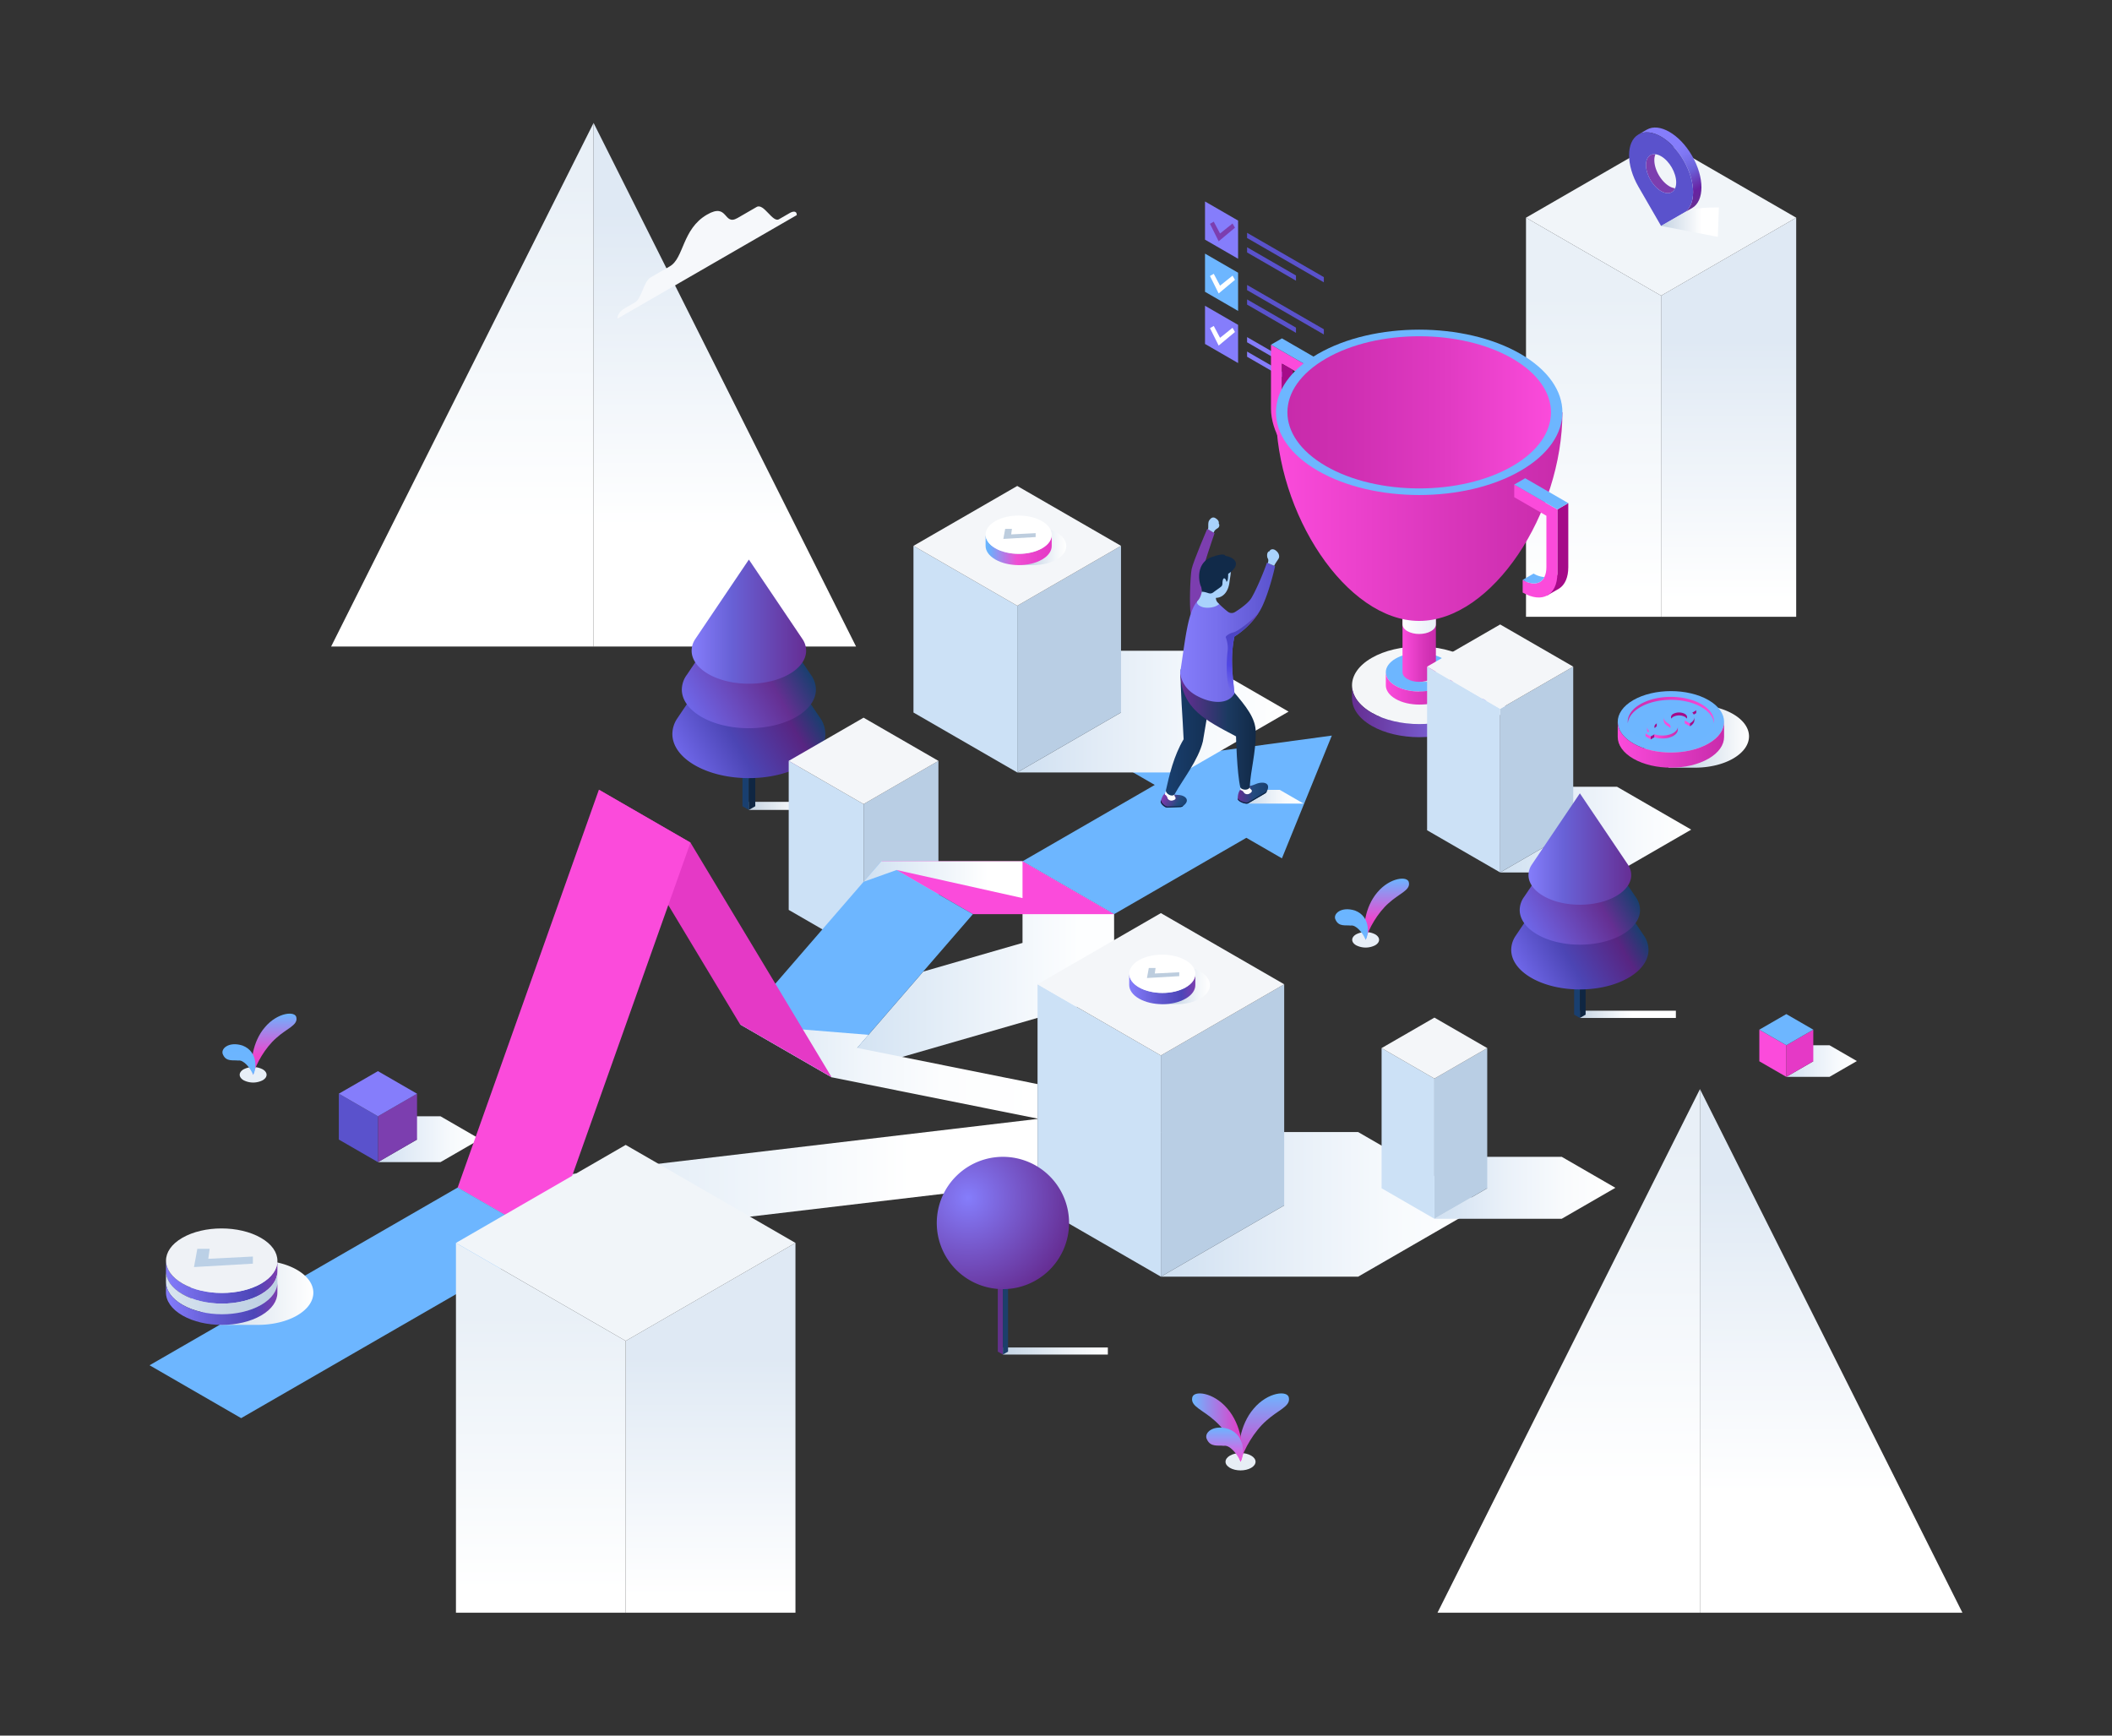 <svg xmlns="http://www.w3.org/2000/svg" xmlns:xlink="http://www.w3.org/1999/xlink" viewBox="0 0 1751.624 1439.52" id="SuccessPath"><rect x="0" y="0" width="1751.624" height="1439.52" fill="#333333" stroke="none"/><defs><linearGradient id="q" x1="1360.519" x2="1450.574" y1="610.635" y2="610.635" gradientUnits="userSpaceOnUse"><stop offset=".365" stop-color="#c4d4e4" class="stopColorc4c9e4 svgShape"></stop><stop offset="1" stop-color="#ffffff" class="stopColorffffff svgShape"></stop></linearGradient><linearGradient id="a" x1="1341.689" x2="1429.897" y1="617.681" y2="617.681" gradientUnits="userSpaceOnUse"><stop offset="0" stop-color="#fb4bdb" class="stopColorfb944b svgShape"></stop><stop offset="1" stop-color="#c82bab" class="stopColorc85a2b svgShape"></stop></linearGradient><linearGradient id="r" x1="1349.976" x2="1421.61" y1="588.937" y2="588.937" gradientUnits="userSpaceOnUse"><stop offset="0" stop-color="#c82bab" class="stopColorc85a2b svgShape"></stop><stop offset="1" stop-color="#fb4bdb" class="stopColorfb944b svgShape"></stop></linearGradient><linearGradient id="s" x1="1372.182" x2="1391.541" y1="607.62" y2="607.62" xlink:href="#a"></linearGradient><linearGradient id="t" x1="1048.33" x2="1048.33" y1="1212.358" y2="1155.692" gradientUnits="userSpaceOnUse"><stop offset="0" stop-color="#e539c6" class="stopColore57139 svgShape"></stop><stop offset="1" stop-color="#6db6ff" class="stopColorffaf6d svgShape"></stop></linearGradient><linearGradient id="u" x1="988.659" x2="1030.147" y1="1184.025" y2="1184.025" gradientUnits="userSpaceOnUse"><stop offset="0" stop-color="#6db6ff" class="stopColorffaf6d svgShape"></stop><stop offset="1" stop-color="#e539c6" class="stopColore57139 svgShape"></stop></linearGradient><linearGradient id="v" x1="1015.673" x2="1015.673" y1="1212.358" y2="1184.041" gradientUnits="userSpaceOnUse"><stop offset="0" stop-color="#fb4bdb" class="stopColorfb944b svgShape"></stop><stop offset="1" stop-color="#6bb5ff" class="stopColorffc16b svgShape"></stop></linearGradient><linearGradient id="b" x1="227.365" x2="227.365" y1="891.424" y2="840.712" gradientUnits="userSpaceOnUse"><stop offset="0" stop-color="#e539c6" class="stopColore57139 svgShape"></stop><stop offset=".329" stop-color="#ec47ce" class="stopColorec8847 svgShape"></stop><stop offset="1" stop-color="#6bb5ff" class="stopColorffc16b svgShape"></stop></linearGradient><linearGradient id="c" x1="198.14" x2="198.14" y1="891.424" y2="866.081" gradientUnits="userSpaceOnUse"><stop offset="0" stop-color="#6db6ff" class="stopColorffaf6d svgShape"></stop><stop offset="1" stop-color="#6bb5ff" class="stopColorffc16b svgShape"></stop></linearGradient><linearGradient id="w" x1="1150.046" x2="1150.046" y1="779.467" y2="728.755" xlink:href="#b"></linearGradient><linearGradient id="x" x1="1120.821" x2="1120.821" y1="779.467" y2="754.124" xlink:href="#c"></linearGradient><linearGradient id="k" x1="1433.679" x2="1433.679" y1="772.156" y2="180.547" gradientUnits="userSpaceOnUse"><stop offset=".465" stop-color="#ffffff" class="stopColorffffff svgShape"></stop><stop offset=".829" stop-color="#dfe9f4" class="stopColordfe4f4 svgShape"></stop></linearGradient><linearGradient id="l" x1="1321.637" x2="1321.637" y1="772.156" y2="180.547" gradientUnits="userSpaceOnUse"><stop offset=".474" stop-color="#ffffff" class="stopColorffffff svgShape"></stop><stop offset=".891" stop-color="#e9f0f7" class="stopColore9edf7 svgShape"></stop></linearGradient><linearGradient id="m" x1="328.491" x2="328.491" y1="536.232" y2="101.947" gradientTransform="matrix(.882 0 0 1 93.6 0)" gradientUnits="userSpaceOnUse"><stop offset=".239" stop-color="#ffffff" class="stopColorffffff svgShape"></stop><stop offset=".891" stop-color="#e9f0f7" class="stopColore9edf7 svgShape"></stop></linearGradient><linearGradient id="n" x1="1020.203" x2="1020.203" y1="536.232" y2="101.947" gradientTransform="matrix(-.882 0 0 1 1501.369 0)" gradientUnits="userSpaceOnUse"><stop offset=".228" stop-color="#ffffff" class="stopColorffffff svgShape"></stop><stop offset=".829" stop-color="#dfe9f4" class="stopColordfe4f4 svgShape"></stop></linearGradient><linearGradient id="g" x1="621.094" x2="709.84" y1="668.396" y2="668.396" gradientUnits="userSpaceOnUse"><stop offset="0" stop-color="#c4d3e2" class="stopColorc4c8e2 svgShape"></stop><stop offset=".145" stop-color="#d7e1eb" class="stopColord7daeb svgShape"></stop><stop offset=".406" stop-color="#f4f7fa" class="stopColorf4f5fa svgShape"></stop><stop offset=".555" stop-color="#ffffff" class="stopColorffffff svgShape"></stop></linearGradient><linearGradient id="h" x1="560.277" x2="660.613" y1="619.282" y2="561.352" gradientUnits="userSpaceOnUse"><stop offset="0" stop-color="#6f67e9" class="stopColor6b67e9 svgShape"></stop><stop offset=".388" stop-color="#4c45b4" class="stopColor4b45b4 svgShape"></stop><stop offset=".797" stop-color="#582582" class="stopColor2c2582 svgShape"></stop><stop offset="1" stop-color="#193f6f" class="stopColor20196f svgShape"></stop></linearGradient><linearGradient id="i" x1="567.795" x2="655.729" y1="581.114" y2="530.346" gradientUnits="userSpaceOnUse"><stop offset="0" stop-color="#6f67e9" class="stopColor6b67e9 svgShape"></stop><stop offset=".684" stop-color="#652f92" class="stopColor362f92 svgShape"></stop><stop offset="1" stop-color="#193f6f" class="stopColor20196f svgShape"></stop></linearGradient><linearGradient id="j" x1="573.61" x2="668.576" y1="515.594" y2="515.594" gradientUnits="userSpaceOnUse"><stop offset="0" stop-color="#857dfb" class="stopColor807dfb svgShape"></stop><stop offset=".348" stop-color="#6861d6" class="stopColor6561d6 svgShape"></stop><stop offset="1" stop-color="#662e94" class="stopColor362e94 svgShape"></stop></linearGradient><linearGradient id="d" x1="313.443" x2="398.244" y1="944.856" y2="944.856" gradientUnits="userSpaceOnUse"><stop offset="0" stop-color="#cfe0f1" class="stopColorcfd5f1 svgShape"></stop><stop offset=".283" stop-color="#e1ebf6" class="stopColore1e5f6 svgShape"></stop><stop offset=".719" stop-color="#f7fafd" class="stopColorf7f8fd svgShape"></stop><stop offset="1" stop-color="#ffffff" class="stopColorffffff svgShape"></stop></linearGradient><linearGradient id="y" x1="1481.512" x2="1540.022" y1="880.035" y2="880.035" xlink:href="#d"></linearGradient><linearGradient id="e" x1="379.581" x2="860.504" y1="978.409" y2="978.409" gradientUnits="userSpaceOnUse"><stop offset="0" stop-color="#cfe0f1" class="stopColorcfd5f1 svgShape"></stop><stop offset=".254" stop-color="#e0ebf6" class="stopColore0e4f6 svgShape"></stop><stop offset=".782" stop-color="#ffffff" class="stopColorffffff svgShape"></stop></linearGradient><linearGradient id="z" x1="689.76" x2="924.087" y1="803.926" y2="803.926" gradientUnits="userSpaceOnUse"><stop offset="0" stop-color="#cfe0f1" class="stopColorcfd5f1 svgShape"></stop><stop offset=".114" stop-color="#d5e4f3" class="stopColord5dbf3 svgShape"></stop><stop offset=".875" stop-color="#fdfeff" class="stopColorfdfeff svgShape"></stop></linearGradient><linearGradient id="A" x1="613.811" x2="860.504" y1="888.701" y2="888.701" gradientUnits="userSpaceOnUse"><stop offset="0" stop-color="#cfe0f1" class="stopColorcfd5f1 svgShape"></stop><stop offset=".172" stop-color="#e0ebf6" class="stopColore0e4f6 svgShape"></stop><stop offset=".418" stop-color="#f1f6fb" class="stopColorf1f3fb svgShape"></stop><stop offset=".683" stop-color="#fcfdfe" class="stopColorfcfcfe svgShape"></stop><stop offset="1" stop-color="#ffffff" class="stopColorffffff svgShape"></stop></linearGradient><linearGradient id="B" x1="716.217" x2="848.039" y1="729.613" y2="729.613" xlink:href="#e"></linearGradient><linearGradient id="C" x1="1137.881" x2="1249.312" y1="579.256" y2="579.256" gradientUnits="userSpaceOnUse"><stop offset=".427" stop-color="#c2d4e7" class="stopColorc2c8e7 svgShape"></stop><stop offset=".559" stop-color="#c9d9ea" class="stopColorc9ceea svgShape"></stop><stop offset=".745" stop-color="#dbe6f1" class="stopColordbdef1 svgShape"></stop><stop offset=".961" stop-color="#f9fbfd" class="stopColorf9f9fd svgShape"></stop><stop offset="1" stop-color="#ffffff" class="stopColorffffff svgShape"></stop></linearGradient><linearGradient id="D" x1="1177.039" x2="1232.739" y1="569.297" y2="569.297" gradientUnits="userSpaceOnUse"><stop offset="0" stop-color="#c2d4e7" class="stopColorc2c8e7 svgShape"></stop><stop offset=".916" stop-color="#ffffff" class="stopColorffffff svgShape"></stop></linearGradient><linearGradient id="E" x1="1121.319" x2="1232.754" y1="589.912" y2="589.912" gradientUnits="userSpaceOnUse"><stop offset="0" stop-color="#652e92" class="stopColor362e92 svgShape"></stop><stop offset="1" stop-color="#857df9" class="stopColor807df9 svgShape"></stop></linearGradient><linearGradient id="F" x1="1177.039" x2="1204.688" y1="557.516" y2="557.516" gradientUnits="userSpaceOnUse"><stop offset="0" stop-color="#c2d4e7" class="stopColorc2c8e7 svgShape"></stop><stop offset="1" stop-color="#ffffff" class="stopColorffffff svgShape"></stop></linearGradient><linearGradient id="f" x1="1149.356" x2="1204.719" y1="570.965" y2="570.965" gradientUnits="userSpaceOnUse"><stop offset="0" stop-color="#fb4bdb" class="stopColorfb944b svgShape"></stop><stop offset=".614" stop-color="#d936bb" class="stopColord96d36 svgShape"></stop><stop offset="1" stop-color="#c82bab" class="stopColorc85a2b svgShape"></stop></linearGradient><linearGradient id="G" x1="1163.195" x2="1190.875" y1="536.265" y2="536.265" xlink:href="#f"></linearGradient><linearGradient id="H" x1="1163.195" x2="1190.875" y1="516.411" y2="516.411" gradientUnits="userSpaceOnUse"><stop offset="0" stop-color="#ffffff" class="stopColorffffff svgShape"></stop><stop offset=".14" stop-color="#fbfcfe" class="stopColorfbfcfe svgShape"></stop><stop offset="1" stop-color="#e8eff7" class="stopColore8ecf7 svgShape"></stop></linearGradient><linearGradient id="I" x1="1058.25" x2="1295.82" y1="428.487" y2="428.487" xlink:href="#f"></linearGradient><linearGradient id="J" x1="1067.738" x2="1286.337" y1="341.992" y2="341.992" gradientUnits="userSpaceOnUse"><stop offset="0" stop-color="#c82bab" class="stopColorc85a2b svgShape"></stop><stop offset=".242" stop-color="#cf2fb2" class="stopColorcf622f svgShape"></stop><stop offset=".611" stop-color="#e13bc3" class="stopColore1773b svgShape"></stop><stop offset="1" stop-color="#fb4bdb" class="stopColorfb944b svgShape"></stop></linearGradient><linearGradient id="K" x1="1244.19" x2="1402.639" y1="688.079" y2="688.079" xlink:href="#d"></linearGradient><linearGradient id="L" x1="962.795" x2="1230.244" y1="998.892" y2="998.892" xlink:href="#d"></linearGradient><linearGradient id="M" x1="1189.654" x2="1339.735" y1="985.154" y2="985.154" gradientUnits="userSpaceOnUse"><stop offset="0" stop-color="#cfe0f1" class="stopColorcfd5f1 svgShape"></stop><stop offset=".007" stop-color="#d0e0f1" class="stopColord0d5f1 svgShape"></stop><stop offset=".389" stop-color="#eaf1f9" class="stopColoreaecf9 svgShape"></stop><stop offset=".732" stop-color="#f9fbfd" class="stopColorf9fafd svgShape"></stop><stop offset="1" stop-color="#ffffff" class="stopColorffffff svgShape"></stop></linearGradient><linearGradient id="N" x1="843.672" x2="1068.719" y1="590.2" y2="590.2" xlink:href="#d"></linearGradient><linearGradient id="O" x1="831.785" x2="918.809" y1="1120.535" y2="1120.535" gradientUnits="userSpaceOnUse"><stop offset="0" stop-color="#c4d4e5" class="stopColorc4c9e5 svgShape"></stop><stop offset=".076" stop-color="#c9d8e7" class="stopColorc9cee7 svgShape"></stop><stop offset=".683" stop-color="#f0f4f8" class="stopColorf0f1f8 svgShape"></stop><stop offset="1" stop-color="#ffffff" class="stopColorffffff svgShape"></stop></linearGradient><linearGradient id="Q" x1="1310.289" x2="1389.918" y1="841.291" y2="841.291" xlink:href="#g"></linearGradient><linearGradient id="R" x1="1255.721" x2="1345.749" y1="797.224" y2="745.246" xlink:href="#h"></linearGradient><linearGradient id="S" x1="1262.467" x2="1341.366" y1="762.978" y2="717.426" xlink:href="#i"></linearGradient><linearGradient id="T" x1="1267.684" x2="1352.893" y1="704.19" y2="704.19" xlink:href="#j"></linearGradient><linearGradient id="U" x1="589.327" x2="589.327" y1="1579.005" y2="1030.863" xlink:href="#k"></linearGradient><linearGradient id="V" x1="448.541" x2="448.541" y1="1579.005" y2="1030.863" xlink:href="#l"></linearGradient><linearGradient id="W" x1="1368.372" x2="1368.372" y1="1337.573" y2="903.288" xlink:href="#m"></linearGradient><linearGradient id="X" x1="-19.679" x2="-19.679" y1="1337.573" y2="903.288" xlink:href="#n"></linearGradient><linearGradient id="o" x1="829.501" x2="884.339" y1="452.795" y2="452.795" gradientUnits="userSpaceOnUse"><stop offset=".427" stop-color="#c4d4e4" class="stopColorc4c9e4 svgShape"></stop><stop offset=".577" stop-color="#d7e2ed" class="stopColord7daed svgShape"></stop><stop offset=".846" stop-color="#f4f7fa" class="stopColorf4f5fa svgShape"></stop><stop offset="1" stop-color="#ffffff" class="stopColorffffff svgShape"></stop></linearGradient><linearGradient id="Y" x1="817.411" x2="872.278" y1="456.041" y2="456.041" gradientUnits="userSpaceOnUse"><stop offset="0" stop-color="#6bb5ff" class="stopColorffc16b svgShape"></stop><stop offset=".051" stop-color="#68b2fd" class="stopColorfdbc68 svgShape"></stop><stop offset=".469" stop-color="#f04ed3" class="stopColorf0934e svgShape"></stop><stop offset=".799" stop-color="#e83fc9" class="stopColore87a3f svgShape"></stop><stop offset="1" stop-color="#e539c6" class="stopColore57139 svgShape"></stop></linearGradient><linearGradient id="Z" x1="948.617" x2="1003.456" y1="816.978" y2="816.978" xlink:href="#o"></linearGradient><linearGradient id="aa" x1="936.527" x2="991.394" y1="820.225" y2="820.225" gradientUnits="userSpaceOnUse"><stop offset="0" stop-color="#857dfb" class="stopColor807dfb svgShape"></stop><stop offset=".014" stop-color="#847cfa" class="stopColor7f7cfa svgShape"></stop><stop offset=".448" stop-color="#625ad1" class="stopColor5e5ad1 svgShape"></stop><stop offset=".792" stop-color="#4d46b8" class="stopColor4a46b8 svgShape"></stop><stop offset="1" stop-color="#7c3eaf" class="stopColor423eaf svgShape"></stop></linearGradient><linearGradient id="ab" x1="158.017" x2="259.875" y1="1072.097" y2="1072.097" gradientUnits="userSpaceOnUse"><stop offset="0" stop-color="#c4d4e4" class="stopColorc4c9e4 svgShape"></stop><stop offset="1" stop-color="#ffffff" class="stopColorffffff svgShape"></stop></linearGradient><linearGradient id="p" x1="137.65" x2="230.092" y1="1063.351" y2="1063.351" gradientUnits="userSpaceOnUse"><stop offset="0" stop-color="#847cfb" class="stopColor807cfb svgShape"></stop><stop offset=".014" stop-color="#837bfa" class="stopColor7f7bfa svgShape"></stop><stop offset=".448" stop-color="#625ad1" class="stopColor5e5ad1 svgShape"></stop><stop offset=".792" stop-color="#4d46b8" class="stopColor4a46b8 svgShape"></stop><stop offset="1" stop-color="#7c3eaf" class="stopColor423eaf svgShape"></stop></linearGradient><linearGradient id="ac" x1="137.65" x2="230.092" y1="1072.175" y2="1072.175" gradientUnits="userSpaceOnUse"><stop offset="0" stop-color="#d8e4f0" class="stopColord8def0 svgShape"></stop><stop offset=".551" stop-color="#c6d6e7" class="stopColorc6cce7 svgShape"></stop><stop offset="1" stop-color="#bdd0e3" class="stopColorbdc3e3 svgShape"></stop></linearGradient><linearGradient id="ad" x1="137.65" x2="230.092" y1="1080.999" y2="1080.999" xlink:href="#p"></linearGradient><linearGradient id="ae" x1="1371.728" x2="1409.282" y1="104.106" y2="169.15" gradientUnits="userSpaceOnUse"><stop offset=".337" stop-color="#857dfb" class="stopColor807dfb svgShape"></stop><stop offset=".447" stop-color="#7e76f2" class="stopColor7a76f2 svgShape"></stop><stop offset=".625" stop-color="#6b63da" class="stopColor6863da svgShape"></stop><stop offset=".85" stop-color="#6822a2" class="stopColor4c45b2 svgShape"></stop><stop offset="1" stop-color="#662e94" class="stopColor362e94 svgShape"></stop></linearGradient><linearGradient id="af" x1="1377.656" x2="1425.575" y1="184.274" y2="184.274" gradientUnits="userSpaceOnUse"><stop offset="0" stop-color="#c2d2e2" class="stopColorc2c7e2 svgShape"></stop><stop offset=".216" stop-color="#d6e0eb" class="stopColord6d9eb svgShape"></stop><stop offset=".701" stop-color="#ffffff" class="stopColorffffff svgShape"></stop></linearGradient><linearGradient id="ag" x1="1034.369" x2="1081.159" y1="660.821" y2="660.821" gradientUnits="userSpaceOnUse"><stop offset="0" stop-color="#c4d6e9" class="stopColorc4cae9 svgShape"></stop><stop offset=".095" stop-color="#cedded" class="stopColorced3ed svgShape"></stop><stop offset=".409" stop-color="#e9f0f7" class="stopColore9ebf7 svgShape"></stop><stop offset=".687" stop-color="#f9fbfd" class="stopColorf9fafd svgShape"></stop><stop offset=".899" stop-color="#ffffff" class="stopColorffffff svgShape"></stop></linearGradient><linearGradient id="ah" x1="434.869" x2="458.222" y1="744.941" y2="744.941" gradientTransform="matrix(-.727 -.419 -.499 .866 1670.014 206.185)" gradientUnits="userSpaceOnUse"><stop offset="0" stop-color="#193f6f" class="stopColor20196f svgShape"></stop><stop offset=".304" stop-color="#224b7e" class="stopColor28227e svgShape"></stop><stop offset=".891" stop-color="#7539a7" class="stopColor3e39a7 svgShape"></stop><stop offset="1" stop-color="#7c3eaf" class="stopColor423eaf svgShape"></stop></linearGradient><linearGradient id="ai" x1="966.879" x2="1028.275" y1="607.504" y2="607.504" gradientUnits="userSpaceOnUse"><stop offset="0" stop-color="#193f6f" class="stopColor20196f svgShape"></stop><stop offset=".112" stop-color="#183c69" class="stopColor1e1869 svgShape"></stop><stop offset=".664" stop-color="#132e50" class="stopColor161350 svgShape"></stop><stop offset="1" stop-color="#112947" class="stopColor131147 svgShape"></stop></linearGradient><linearGradient id="aj" x1="484.324" x2="509.514" y1="657.853" y2="657.853" gradientTransform="matrix(-1 0 0 1 1536.043 0)" gradientUnits="userSpaceOnUse"><stop offset="0" stop-color="#193f6f" class="stopColor20196f svgShape"></stop><stop offset=".481" stop-color="#224b7e" class="stopColor29227e svgShape"></stop><stop offset="1" stop-color="#662e94" class="stopColor362e94 svgShape"></stop></linearGradient><linearGradient id="ak" x1="978.892" x2="1041.485" y1="606.951" y2="606.951" gradientUnits="userSpaceOnUse"><stop offset="0" stop-color="#662e94" class="stopColor362e94 svgShape"></stop><stop offset=".631" stop-color="#1b3a60" class="stopColor1f1b60 svgShape"></stop><stop offset="1" stop-color="#112947" class="stopColor131147 svgShape"></stop></linearGradient><linearGradient id="al" x1="978.741" x2="1057.498" y1="524.435" y2="524.435" gradientUnits="userSpaceOnUse"><stop offset="0" stop-color="#857dfb" class="stopColor807dfb svgShape"></stop><stop offset=".393" stop-color="#776fec" class="stopColor726fec svgShape"></stop><stop offset="1" stop-color="#5a52cc" class="stopColor5652cc svgShape"></stop></linearGradient><linearGradient id="am" x1="1013.734" x2="1038.067" y1="569.877" y2="501.544" gradientUnits="userSpaceOnUse"><stop offset="0" stop-color="#6f67e9" class="stopColor6b67e9 svgShape"></stop><stop offset=".266" stop-color="#5046e4" class="stopColor5d59d6 svgShape"></stop><stop offset=".731" stop-color="#4c45ba" class="stopColor4945ba svgShape"></stop><stop offset="1" stop-color="#7c3eaf" class="stopColor423eaf svgShape"></stop></linearGradient><radialGradient id="P" cx="802.707" cy="993.323" r="89.331" gradientUnits="userSpaceOnUse"><stop offset="0" stop-color="#857dfb" class="stopColor807dfb svgShape"></stop><stop offset="1" stop-color="#662e94" class="stopColor362e94 svgShape"></stop></radialGradient></defs><g style="isolation:isolate" fill="#f4f6f8" class="color000000 svgShape"><g fill="#f4f6f8" class="color000000 svgShape"><g fill="#f4f6f8" class="color000000 svgShape"><path fill="#857dfb" d="m1026.828 301.113-27.43-15.837v-31.674l27.43 15.837v31.674z" class="color807dfb svgShape"></path><path fill="#ffffff" d="m1022.225 271.869-10.368 8.301-5.202-9.824-3.142 1.814 7.218 14.471 13.509-11.272-2.015-3.49z" class="colorffffff svgShape"></path><path fill="#857dfb" d="m1097.959 320.663-63.672-36.761v-4.309l63.672 36.761v4.309zM1074.849 319.31l-40.562-23.419v-4.308l40.562 23.418v4.309z" class="color807dfb svgShape"></path><path fill="#6db6ff" d="m1026.828 257.86-27.43-15.838v-31.674l27.43 15.838v31.674z" class="colorffaf6d svgShape"></path><path fill="#ffffff" d="m1022.225 228.616-10.368 8.301-5.202-9.825-3.142 1.814 7.218 14.472 13.509-11.272-2.015-3.49z" class="colorffffff svgShape"></path><path fill="#5a52cc" d="m1097.959 277.41-63.672-36.761v-4.309l63.672 36.761v4.309zM1074.849 276.057l-40.562-23.419v-4.309l40.562 23.419v4.309z" class="color5652cc svgShape"></path><path fill="#857dfb" d="m1026.828 214.606-27.43-15.837v-31.674l27.43 15.837v31.674z" class="color807dfb svgShape"></path><path fill="#7c3eaf" d="m1022.225 185.363-10.368 8.301-5.202-9.825-3.142 1.814 7.218 14.472 13.509-11.272-2.015-3.49z" class="color423eaf svgShape"></path><path fill="#5a52cc" d="m1097.959 234.157-63.672-36.762v-4.308l63.672 36.761v4.309zM1074.849 232.803l-40.562-23.418v-4.309l40.562 23.419v4.308z" class="color5652cc svgShape"></path><path d="M1437.28 592.182c-9.416-5.435-21.93-7.938-34.22-7.574h-19.268v3.159a51.236 51.236 0 0 0-10.197 4.415c-17.522 10.188-17.417 26.704.213 36.89a51.343 51.343 0 0 0 9.984 4.325v3.3h23.108c11.114-.187 22.133-2.706 30.59-7.621 17.523-10.19 17.438-26.706-.21-36.894Z" style="mix-blend-mode:multiply" fill="url(#q)"></path><path fill="#6eb6ff" d="M1341.689 598.666c0-6.518 4.302-13.033 12.915-18.007 8.615-4.974 19.9-7.46 31.19-7.46 11.286 0 22.572 2.486 31.183 7.46s12.92 11.488 12.92 18.005c.003 6.516-4.302 13.032-12.92 18.007-8.608 4.971-19.895 7.456-31.18 7.456-11.288 0-22.577-2.485-31.186-7.457-8.615-4.974-12.92-11.49-12.922-18.004Z" class="colorffd26e svgShape"></path><path fill="url(#a)" d="M1416.977 616.671c-8.608 4.971-19.895 7.456-31.18 7.456-11.288 0-22.577-2.485-31.186-7.457-8.615-4.974-12.92-11.49-12.922-18.004v12.57c.002 6.514 4.307 13.03 12.922 18.004 8.61 4.972 19.898 7.457 31.186 7.457 11.285 0 22.572-2.483 31.18-7.456 8.618-4.972 12.923-11.491 12.92-18.007v-12.57c.003 6.516-4.302 13.032-12.92 18.007Z"></path><path fill="#6db6ff" d="M1360.47 613.284c6.99 4.04 16.159 6.062 25.327 6.062 9.167 0 18.332-2.022 25.323-6.06 6.455-3.722 9.924-8.52 10.42-13.395-.496-4.877-3.965-9.67-10.42-13.397-6.994-4.039-16.16-6.058-25.326-6.058s-18.333 2.02-25.33 6.058c-6.453 3.726-9.92 8.517-10.418 13.395.498 4.877 3.965 9.673 10.423 13.395Z" class="colorffaf6d svgShape"></path><path fill="url(#r)" d="M1360.464 586.494c6.997-4.039 16.163-6.058 25.33-6.058s18.332 2.02 25.326 6.058c6.455 3.728 9.924 8.52 10.42 13.397a11.787 11.787 0 0 0 .07-1.227c0-5.294-3.495-10.583-10.49-14.62-6.994-4.04-16.16-6.061-25.326-6.061s-18.333 2.02-25.33 6.06c-6.994 4.038-10.488 9.329-10.488 14.623a12.148 12.148 0 0 0 .07 1.223c.498-4.878 3.965-9.669 10.418-13.395Z"></path><path fill="#a50b89" d="m1403.44 593.405 3.387-1.955V589l-3.387 1.953v2.452z" class="colorc85a2b svgShape"></path><path fill="#6eb6ff" d="M1387.811 597.5a2.881 2.881 0 0 1 .002-5.461 10.47 10.47 0 0 1 9.458 0c2.608 1.505 2.608 3.955 0 5.46l4.296 2.481c4.232-2.447 4.848-6.193 1.873-9.027l3.387-1.953-4.291-2.481-3.39 1.957c-4.902-1.715-11.392-1.36-15.628 1.085-2.41 1.392-3.737 3.241-3.735 5.21-.002 1.965 1.327 3.815 3.735 5.204 2.61 1.509 2.61 3.959 0 5.466a10.47 10.47 0 0 1-9.459 0c-2.608-1.507-2.608-3.957 0-5.46l-4.291-2.481c-4.236 2.447-4.853 6.192-1.88 9.023l-3.123 1.803 4.293 2.48 3.124-1.807c4.905 1.72 11.395 1.365 15.631-1.079 4.972-2.872 4.972-7.545-.002-10.42Z" class="colorffd26e svgShape"></path><path fill="#fb4bdb" d="m1364.765 610.778 4.293 2.48v-2.452l-4.293-2.48v2.452z" class="colorfb944b svgShape"></path><path fill="#a50b89" d="m1369.058 613.258 3.124-1.804v-2.455l-3.124 1.807v2.452z" class="colorc85a2b svgShape"></path><path fill="#fb4bdb" d="m1397.271 599.95 4.296 2.481v-2.451l-4.296-2.48v2.45z" class="colorfb944b svgShape"></path><path fill="#a50b89" d="M1374.06 602.43v-2.45c-1.851 1.068-2.381 2.61-1.606 3.954a4.261 4.261 0 0 1 1.605-1.503Z" class="colorc85a2b svgShape"></path><path fill="#fb4bdb" d="m1366.045 602.588.006 2.759.005-.006a4.714 4.714 0 0 0 .533 1.933l1.298-.751a5.261 5.261 0 0 1-1.834-3.929ZM1383.518 602.427a4.332 4.332 0 0 1 1.608 1.507c.775-1.344.243-2.886-1.608-3.959-2.408-1.389-3.737-3.24-3.735-5.204v2.45c-.002 1.967 1.327 3.817 3.735 5.206Z" class="colorfb944b svgShape"></path><path fill="#fc06cf" d="M1391.541 602.696v-.05h-.003c0 .017.003.033.003.05Z" class="colorfcba06 svgShape"></path><path fill="#a50b89" d="M1405.278 594.766c.006 1.887-1.222 3.776-3.711 5.214v2.45c2.552-1.473 3.777-3.419 3.707-5.355l.01.012v-2.321Z" class="colorc85a2b svgShape"></path><path fill="url(#s)" d="M1387.813 607.92c-4.236 2.444-10.726 2.799-15.631 1.079v2.455c4.905 1.715 11.395 1.36 15.631-1.085 2.467-1.424 3.707-3.292 3.728-5.165v-2.482c-.003 1.882-1.247 3.764-3.728 5.198Z"></path><path fill="#a50b89" d="M1397.271 592.039a10.47 10.47 0 0 0-9.458 0 3.328 3.328 0 0 0-1.962 2.732 2.44 2.44 0 0 0 .349 1.223 4.305 4.305 0 0 1 1.613-1.503 10.464 10.464 0 0 1 9.458-.002 4.23 4.23 0 0 1 1.605 1.508c.778-1.346.245-2.89-1.605-3.958Z" class="colorc85a2b svgShape"></path><path fill="#e7eef5" d="M1020.062 1207.276c4.861-2.806 12.746-2.806 17.605 0 4.863 2.81 4.863 7.358 0 10.164-4.86 2.811-12.742 2.811-17.601 0-4.864-2.806-4.868-7.353-.004-10.164Z" class="colore7ebf5 svgShape"></path><path fill="url(#t)" d="M1068.972 1159.446c-.654-6.578-17.51-5.043-29.19 8.854-11.664 13.46-14.1 34.127-10.914 44.058 2.594-10.277 11.403-25.351 21.381-34.052 9.799-8.918 19.953-11.743 18.723-18.86Z"></path><path fill="url(#u)" d="M988.76 1159.446c.655-6.578 17.51-5.043 29.19 8.854 11.664 13.46 14.1 34.127 10.918 44.058-2.6-10.277-11.408-25.351-21.388-34.052-9.795-8.918-19.95-11.743-18.72-18.86Z"></path><path fill="url(#v)" d="M1001.091 1194.03c3.045 6.381 9.13 4.514 13.89 5.133 4.83-.975 11.292 6.748 13.887 13.195 2.994-4.511 4.852-21.431-9.83-27.095-13.058-4.203-21.119 3.363-17.947 8.767Z"></path><path fill="#e8eff7" d="M202.066 886.876a17.419 17.419 0 0 1 15.759 0c4.351 2.514 4.351 6.584 0 9.097a17.408 17.408 0 0 1-15.753 0c-4.354-2.513-4.356-6.583-.006-9.097Z" class="colore8ecf7 svgShape"></path><path fill="url(#b)" d="M245.838 844.071c-.586-5.885-15.67-4.513-26.124 7.925-10.435 12.046-12.616 30.54-9.766 39.428 2.323-9.199 10.205-22.687 19.136-30.475 8.767-7.982 17.855-10.508 16.754-16.878Z"></path><path fill="url(#c)" d="M185.09 875.022c2.723 5.71 8.171 4.04 12.433 4.595 4.322-.874 10.105 6.037 12.425 11.807 2.683-4.037 4.344-19.178-8.793-24.249-11.69-3.764-18.906 3.01-16.064 7.847Z"></path><path fill="#e8eff7" d="M1124.746 774.919a17.419 17.419 0 0 1 15.76 0c4.35 2.514 4.35 6.584 0 9.096a17.406 17.406 0 0 1-15.754 0c-4.353-2.512-4.355-6.582-.006-9.096Z" class="colore8ecf7 svgShape"></path><path fill="url(#w)" d="M1168.519 732.114c-.586-5.885-15.67-4.513-26.124 7.925-10.436 12.046-12.617 30.54-9.766 39.428 2.322-9.199 10.205-22.687 19.136-30.475 8.767-7.982 17.854-10.508 16.754-16.878Z"></path><path fill="url(#x)" d="M1107.771 763.065c2.723 5.71 8.17 4.04 12.433 4.595 4.321-.874 10.104 6.037 12.425 11.807 2.683-4.037 4.344-19.178-8.794-24.25-11.69-3.763-18.905 3.011-16.064 7.848Z"></path><path fill="url(#k)" d="m1489.701 180.546-112.045 64.686v266.347h112.045V180.546z"></path><path fill="#f1f5f9" d="m1377.656 245.232-112.039-64.686 112.039-64.683 112.045 64.683-112.045 64.686z" class="colorf1f3f9 svgShape"></path><path fill="url(#l)" d="m1377.656 245.232-112.039-64.686v331.033h112.039V245.232z"></path><path fill="url(#m)" d="M492.301 101.947v434.285H274.619l217.682-434.285z"></path><path fill="url(#n)" d="M492.301 101.947v434.285h217.682L492.301 101.947z"></path><path style="mix-blend-mode:multiply" fill="url(#g)" d="M621.094 665.042h88.746v6.707h-88.746z"></path><path fill="#193f6f" d="m621.094 671.749-5.32-3.066v-59.935l5.32 3.068v59.933z" class="color20196f svgShape"></path><path fill="#0f2642" d="m621.094 671.749 5.318-3.066v-59.935l-5.318 3.068v59.933z" class="color110f42 svgShape"></path><path fill="url(#h)" d="m679.596 594.56-58.502-86.777s-59.4 88.047-59.795 88.688a23.319 23.319 0 0 0-3.658 12.277c0 9.376 6.197 18.747 18.584 25.903 24.781 14.305 64.957 14.305 89.734 0 12.39-7.156 18.584-16.527 18.584-25.903a24.038 24.038 0 0 0-4.947-14.187Z"></path><path fill="url(#i)" d="m672.367 559.45-51.273-76.05-51.272 76.05a21.066 21.066 0 0 0-4.337 12.433c0 8.215 5.431 16.43 16.287 22.701 21.716 12.539 56.925 12.539 78.64 0 10.858-6.272 16.291-14.486 16.291-22.701a21.113 21.113 0 0 0-4.336-12.434Z"></path><path fill="url(#j)" d="M665.84 530.482c-.295-.482-44.746-66.375-44.746-66.375S576.641 530 576.346 530.482a17.424 17.424 0 0 0-2.736 9.182c0 7.018 4.636 14.033 13.908 19.385 18.545 10.709 48.607 10.709 67.152 0 9.272-5.352 13.906-12.367 13.906-19.385a17.424 17.424 0 0 0-2.736-9.182Z"></path><path style="mix-blend-mode:multiply" fill="url(#d)" d="M365.319 925.84h-51.876l32.429 19.304-32.429 18.728h51.876l32.925-19.012-32.925-19.02z"></path><path fill="#7c3eaf" d="m313.443 963.872 32.429-18.728v-38.025l-32.429 18.721v38.032z" class="color423eaf svgShape"></path><path fill="#5a52cc" d="m313.443 963.872-32.435-18.728v-38.025l32.435 18.721v38.032z" class="color5652cc svgShape"></path><path fill="#857dfb" d="m313.443 925.84-32.435-18.721 32.435-18.715 32.429 18.715-32.429 18.721z" class="color807dfb svgShape"></path><path style="mix-blend-mode:multiply" fill="url(#y)" d="M1517.302 866.916h-35.79l22.374 13.317-22.374 12.922h35.79l22.72-13.117-22.72-13.122z"></path><path fill="#e539c6" d="m1481.512 893.155 22.374-12.922v-26.234l-22.374 12.917v26.239z" class="colore57139 svgShape"></path><path fill="#fb4bdb" d="m1481.512 893.155-22.376-12.922v-26.234l22.376 12.917v26.239z" class="colorfb944b svgShape"></path><path fill="#6db6ff" d="m1481.512 866.916-22.376-12.917 22.376-12.914 22.374 12.914-22.374 12.917z" class="colorffaf6d svgShape"></path><path fill="#b9cee4" d="m716.217 790.52 62.084-35.853V631.071l-62.084 35.844V790.52z" class="colorb9bee4 svgShape"></path><path fill="#cce1f6" d="m716.217 790.52-62.094-35.853V631.071l62.094 35.844V790.52z" class="colorccd1f6 svgShape"></path><path fill="#f4f6f9" d="m716.217 666.915-62.094-35.844 62.094-35.83 62.084 35.83-62.084 35.844z" class="colorf4f4f9 svgShape"></path><path style="mix-blend-mode:multiply" fill="url(#e)" d="m860.504 928.033-480.923 56.902 75.95 43.849 404.973-47.915v-52.836z"></path><path style="mix-blend-mode:multiply" fill="url(#z)" d="m689.76 893.495 234.327-67.616-.097-67.673-75.951-43.85v67.7l-82.391 23.775-75.888 87.664z"></path><path fill="#6db6ff" d="m1104.559 610.1-176.313 23.891 29.494 17.031-109.701 63.334 75.951 43.85 109.7-63.336 29.496 17.029 41.373-101.799z" class="colorffaf6d svgShape"></path><path fill="#fb4bdb" d="m806.875 758.206-75.947-43.852 117.111.002 75.951 43.85H806.875z" class="colorfb944b svgShape"></path><path fill="#6db6ff" d="m689.76 893.495-75.947-43.851 117.113-135.288 75.949 43.85L689.76 893.495z" class="colorffaf6d svgShape"></path><path style="mix-blend-mode:multiply" fill="url(#A)" d="M860.504 927.756v-28.609l-149.643-30.028 9.38-10.835-106.43-8.639 75.949 43.85 170.744 34.261z"></path><path fill="#e539c6" d="m572.647 698.839-75.95-43.852 117.114 194.658 75.949 43.85-117.113-194.656z" class="colore57139 svgShape"></path><path fill="#fb4bdb" d="m455.531 1028.784-75.948-43.851 117.114-329.944 75.95 43.85-117.116 329.945z" class="colorfb944b svgShape"></path><path fill="#6db6ff" d="m199.998 1176.2-75.948-43.851 255.531-147.414 75.95 43.849L199.998 1176.2z" class="colorffaf6d svgShape"></path><path style="mix-blend-mode:multiply" fill="url(#B)" d="m716.217 731.348 27.357-9.775 104.465 23.297v-30.514H730.926l-14.709 16.992z"></path><path fill="#fb4bdb" d="M1082.87 388.008v-10.484c-11.216-6.475-19.673-20.77-19.673-33.246v-42.656l26.672 15.397v-10.482l-35.752-20.642v53.14c0 18.15 12.63 39.665 28.752 48.973Z" class="colorfb944b svgShape"></path><path fill="#6db6ff" d="m1054.117 285.895 9.08-5.242 35.752 20.642-9.08 5.242-35.752-20.642z" class="colorffaf6d svgShape"></path><path fill="#a50b89" d="M1072.276 306.864v32.171c0 12.479 8.459 26.774 19.675 33.248l-9.082 5.241c-11.215-6.475-19.672-20.77-19.672-33.246v-42.656Z" class="colorc85a2b svgShape"></path><path d="M1154.2 556.514c21.755-12.566 57.037-12.566 78.792 0 21.76 12.56 21.76 32.927 0 45.489-21.755 12.56-57.037 12.56-78.793 0-21.757-12.562-21.757-32.93 0-45.49Z" style="mix-blend-mode:multiply" fill="url(#C)"></path><path fill="#f4f6f8" d="M1137.637 545.655c21.76-12.564 57.037-12.564 78.797 0 21.76 12.564 21.76 32.932 0 45.492s-57.035 12.561-78.797 0c-21.754-12.56-21.754-32.928 0-45.492Z" class="colorf5f5f9 svgShape"></path><path d="M1177.04 584.388h48.35c9.218-9.286 9.763-20.65 1.641-30.181h-49.992Z" style="mix-blend-mode:multiply" fill="url(#D)"></path><path fill="url(#E)" d="M1216.434 591.147c-21.76 12.561-57.035 12.561-78.797 0-10.877-6.282-16.318-14.514-16.318-22.746v10.855c0 8.232 5.441 16.47 16.318 22.747 21.762 12.56 57.037 12.56 78.797 0 10.88-6.277 16.32-14.515 16.32-22.747V568.4c0 8.232-5.44 16.464-16.32 22.746Z"></path><path fill="#6db6ff" d="M1157.461 546.243c10.81-6.24 28.342-6.24 39.15 0 10.811 6.241 10.811 16.366 0 22.603-10.808 6.24-28.34 6.24-39.15 0-10.81-6.242-10.81-16.362 0-22.603Z" class="colorffaf6d svgShape"></path><path d="M1177.04 565.534h23.943c4.96-4.953 4.941-11.098-.061-16.036h-23.883Z" style="mix-blend-mode:multiply" fill="url(#F)"></path><path fill="url(#f)" d="M1196.612 568.846c-10.809 6.24-28.34 6.24-39.15 0-5.405-3.122-8.106-7.208-8.106-11.301V568.4c0 4.093 2.7 8.181 8.105 11.3 10.81 6.244 28.342 6.244 39.15 0 5.405-3.119 8.108-7.207 8.108-11.3v-10.856c0 4.093-2.703 8.179-8.107 11.3Z"></path><path fill="url(#G)" d="M1163.195 506.996v50.549c0 2.043 1.352 4.088 4.057 5.65 5.402 3.12 14.168 3.12 19.57 0 2.704-1.562 4.053-3.607 4.053-5.65v-50.549Z"></path><path d="M1163.195 517.836c0 2.045 1.352 4.089 4.057 5.65 5.402 3.12 14.168 3.12 19.57 0 2.704-1.561 4.053-3.605 4.053-5.65v-10.84h-27.68Z" style="mix-blend-mode:multiply" fill="url(#H)"></path><path fill="url(#I)" d="M1295.82 341.991h-237.57c0 83.801 58.403 172.991 118.79 172.991 60.382 0 118.78-89.19 118.78-172.99Z"></path><path fill="#6db6ff" d="M1093.047 293.498c46.385-26.781 121.596-26.781 167.98.002 46.39 26.78 46.39 70.204.002 96.986-46.384 26.78-121.597 26.78-167.982 0-46.393-26.782-46.393-70.206 0-96.988Z" class="colorffaf6d svgShape"></path><path fill="url(#J)" d="M1099.75 297.372c42.686-24.645 111.889-24.645 154.57 0 42.688 24.642 42.69 64.6.002 89.242-42.681 24.644-111.884 24.644-154.57 0-42.685-24.645-42.685-64.6-.002-89.242Z"></path><path fill="#a50b89" d="m1282.867 494.057 1.141-6.036s7.598-7.337 7.598-12.352v-53.14l9.084-5.244v53.142c0 8.511-2.793 14.537-7.405 17.594h.018Z" class="colorc85a2b svgShape"></path><path fill="#fb4bdb" d="M1262.854 491.442c16.123 9.308 28.752 2.38 28.752-15.773v-53.14l-35.752-20.643v10.483l26.675 15.401v42.657c0 12.478-8.46 17.007-19.675 10.53Z" class="colorfb944b svgShape"></path><path fill="#6db6ff" d="m1255.854 401.886 9.08-5.242 35.756 20.641-9.084 5.243-35.752-20.642zM1280.822 478.618c-3.003 5.895-9.736 7.091-17.968 2.339l9.08-5.244a19.652 19.652 0 0 0 8.888 2.905Z" class="colorffaf6d svgShape"></path><path style="mix-blend-mode:multiply" fill="url(#K)" d="M1341.119 652.548h-96.929l60.593 36.066-60.593 34.996h96.929l61.52-35.523-61.52-35.539z"></path><path fill="#b9cee4" d="m1244.19 723.61 60.593-34.996V552.899l-60.593 34.985V723.61z" class="colorb9bee4 svgShape"></path><path fill="#cce1f6" d="m1244.19 723.61-60.604-34.996V552.899l60.604 34.985V723.61z" class="colorccd1f6 svgShape"></path><path fill="#f4f6f9" d="m1244.19 587.884-60.604-34.985 60.604-34.972 60.593 34.972-60.593 34.985z" class="colorf4f4f9 svgShape"></path><path style="mix-blend-mode:multiply" fill="url(#L)" d="M1126.403 938.919H962.795l102.277 60.877-102.277 59.068h163.608l103.841-59.955-103.841-59.99z"></path><path fill="#b9cee4" d="m962.795 1058.864 102.277-59.068v-183.44l-102.277 59.047v183.461z" class="colorb9bee4 svgShape"></path><path fill="#cce1f6" d="m962.795 1058.864-102.291-59.068v-183.44l102.291 59.047v183.461z" class="colorccd1f6 svgShape"></path><path fill="#f4f6f9" d="m962.795 875.403-102.291-59.047 102.291-59.029 102.277 59.029-102.277 59.047z" class="colorf4f4f9 svgShape"></path><path style="mix-blend-mode:multiply" fill="url(#M)" d="M1295.266 959.47h-105.612l43.803 26.072-43.803 25.297h105.612l44.469-25.676-44.469-25.693z"></path><path fill="#b9cee4" d="m1189.654 1010.839 43.803-25.297V869.28l-43.803 25.287v116.272z" class="colorb9bee4 svgShape"></path><path fill="#cce1f6" d="m1189.654 1010.839-43.804-25.297V869.28l43.804 25.287v116.272z" class="colorccd1f6 svgShape"></path><path fill="#f4f6f9" d="m1189.654 894.567-43.804-25.287 43.804-25.279 43.803 25.279-43.803 25.287z" class="colorf4f4f9 svgShape"></path><path style="mix-blend-mode:multiply" fill="url(#N)" d="M981.342 539.737h-137.67l86.063 51.225-86.063 49.701h137.67l87.377-50.449-87.377-50.477z"></path><path fill="#b9cee4" d="m843.672 640.663 86.063-49.701V452.723l-86.063 49.687v138.253z" class="colorb9bee4 svgShape"></path><path fill="#cce1f6" d="M843.672 640.663 757.6 590.962V452.723l86.072 49.687v138.253z" class="colorccd1f6 svgShape"></path><path fill="#f4f6f9" d="M843.672 502.41 757.6 452.723l86.072-49.668 86.063 49.668-86.063 49.687z" class="colorf4f4f9 svgShape"></path><path style="mix-blend-mode:multiply" fill="url(#O)" d="M831.785 1117.602h87.023v5.865h-87.023z"></path><path fill="#63318d" d="m827.524 1042.757 4.261 2.459v78.252l-4.259-2.461-.002-78.25z" class="color34318d svgShape"></path><path fill="#1c3f6b" d="m836.049 1042.757-4.264 2.459v78.252l4.264-2.461v-78.25z" class="color1e1c6b svgShape"></path><path fill="url(#P)" d="M776.922 1014.329a54.863 54.863 0 1 1 54.863 54.867 54.862 54.862 0 0 1-54.863-54.867Z"></path><path style="mix-blend-mode:multiply" fill="url(#Q)" d="M1310.289 838.282h79.629v6.018h-79.629z"></path><path fill="#193f6f" d="m1310.289 844.3-4.773-2.752v-53.776l4.773 2.754V844.3z" class="color20196f svgShape"></path><path fill="#0f2642" d="m1310.289 844.3 4.772-2.752v-53.776l-4.772 2.754V844.3z" class="color110f42 svgShape"></path><path fill="url(#R)" d="m1362.781 775.044-52.492-77.863s-53.297 79.002-53.65 79.576a20.924 20.924 0 0 0-3.283 11.015c0 8.413 5.56 16.82 16.673 23.243 22.237 12.834 58.284 12.834 80.516 0 11.117-6.422 16.674-14.83 16.674-23.243a21.558 21.558 0 0 0-4.438-12.728Z"></path><path fill="url(#S)" d="m1356.295 743.54-46.006-68.236-46.004 68.236a18.901 18.901 0 0 0-3.892 11.154c0 7.371 4.875 14.742 14.615 20.37 19.484 11.251 51.076 11.251 70.56 0 9.743-5.628 14.618-12.999 14.618-20.37a18.947 18.947 0 0 0-3.89-11.154Z"></path><path fill="url(#T)" d="M1350.438 717.548c-.264-.432-40.149-59.555-40.149-59.555s-39.885 59.123-40.15 59.555a15.636 15.636 0 0 0-2.455 8.238c0 6.297 4.16 12.592 12.478 17.395 16.64 9.607 43.613 9.607 60.254 0 8.318-4.803 12.477-11.098 12.477-17.395a15.638 15.638 0 0 0-2.455-8.238Z"></path><path fill="url(#U)" d="m659.723 1030.862-140.791 81.282v225.429h140.791v-306.711z"></path><path fill="#f1f5f9" d="m518.932 1112.144-140.782-81.282 140.782-81.279 140.791 81.279-140.791 81.282z" class="colorf1f3f9 svgShape"></path><path fill="url(#V)" d="m518.932 1112.144-140.782-81.282v306.711h140.782v-225.429z"></path><path fill="url(#W)" d="M1409.893 903.288v434.285h-217.682l217.682-434.285z"></path><path fill="url(#X)" d="M1409.893 903.288v434.285h217.681l-217.681-434.285z"></path><path fill="#f6f8fb" d="m655.09 176.622-9.051 5.225c-5.284 3.054-12.567-13.613-18.484-10.196l-15.865 9.16c-11.83 6.83-7.559-13.057-25.254-2.842-20.792 12.007-19.09 36.105-30.92 42.934l-15.865 9.16c-5.913 3.416-7.53 17.555-12.817 20.606l-9.052 5.229c-1.973 1.136-5.736 4.279-5.736 8.4 2.69-1.55 74.39-42.95 74.39-42.95l74.392-42.95c0-4.12-3.765-2.916-5.737-1.776Z" class="colorf6f6fb svgShape"></path><path d="M876.243 441.558c-5.731-3.31-13.354-4.835-20.837-4.612h-11.734v1.923a30.942 30.942 0 0 0-6.207 2.689c-10.67 6.205-10.61 16.26.128 22.465a31.175 31.175 0 0 0 6.079 2.633v2.009h14.073c6.77-.113 13.475-1.65 18.627-4.639 10.672-6.208 10.617-16.263-.129-22.468Z" style="mix-blend-mode:multiply" fill="url(#o)"></path><path fill="url(#Y)" d="M825.507 464.034c-5.406-3.124-8.109-7.219-8.096-11.31l.023-9.329c-.01 4.097 2.689 8.19 8.094 11.316 10.748 6.2 28.106 6.2 38.779.003 5.304-3.087 7.959-7.117 7.971-11.157l-.027 9.325c-.008 4.038-2.663 8.068-7.966 11.155-10.672 6.202-28.034 6.202-38.778-.003Z"></path><path fill="#ffffff" d="M825.528 454.71c-10.742-6.201-10.8-16.261-.13-22.463 10.676-6.203 28.044-6.203 38.784 0 10.746 6.202 10.797 16.262.125 22.467-10.673 6.196-28.031 6.196-38.779-.003Z" class="colorffffff svgShape"></path><path fill="#bdcdde" d="m858.924 442.201-20.291 1.032.63-4.562h-5.606l-1.523 8.316 26.79-1.55v-3.236z" class="colorbdc2de svgShape"></path><path d="M995.36 805.741c-5.732-3.31-13.354-4.834-20.838-4.611h-11.734v1.923a30.953 30.953 0 0 0-6.207 2.688c-10.67 6.206-10.61 16.26.129 22.466a31.174 31.174 0 0 0 6.078 2.633v2.008h14.074c6.77-.112 13.475-1.648 18.626-4.638 10.672-6.209 10.617-16.263-.128-22.469Z" style="mix-blend-mode:multiply" fill="url(#Z)"></path><path fill="url(#aa)" d="M944.623 828.217c-5.406-3.123-8.108-7.218-8.096-11.31l.023-9.328c-.01 4.097 2.689 8.19 8.095 11.315 10.747 6.2 28.105 6.2 38.778.004 5.304-3.088 7.96-7.117 7.971-11.157l-.026 9.325c-.01 4.038-2.664 8.067-7.966 11.155-10.673 6.201-28.035 6.201-38.779-.004Z"></path><path fill="#ffffff" d="M944.645 818.894c-10.742-6.201-10.801-16.261-.13-22.463 10.676-6.203 28.043-6.203 38.783 0 10.746 6.202 10.797 16.262.125 22.467-10.673 6.196-28.031 6.196-38.778-.004Z" class="colorffffff svgShape"></path><path fill="#bdcdde" d="m978.04 806.384-20.291 1.033.631-4.562h-5.607l-1.523 8.315 26.79-1.549v-3.237z" class="colorbdc2de svgShape"></path><path d="M246.234 1053.161c-9.658-5.574-22.498-8.142-35.105-7.768h-29.235v3.24a52.344 52.344 0 0 0-10.458 4.528c-17.979 10.456-17.875 27.4.217 37.853a52.61 52.61 0 0 0 10.241 4.436v3.386h33.174c11.407-.192 22.706-2.78 31.382-7.82 17.98-10.455 17.891-27.4-.216-37.855Z" style="mix-blend-mode:multiply" fill="url(#ab)"></path><path fill="url(#p)" d="M151.288 1073.372c-9.104-5.26-13.661-12.164-13.638-19.056l.04-8.83c-.018 6.901 4.526 13.802 13.637 19.062 18.105 10.45 47.353 10.45 65.335.005 8.938-5.198 13.409-11.989 13.43-18.795l-.043 8.824c-.02 6.806-4.49 13.597-13.424 18.794-17.982 10.453-47.234 10.453-65.337-.004Z"></path><path fill="url(#ac)" d="M151.288 1082.197c-9.104-5.26-13.661-12.163-13.638-19.056l.04-8.83c-.018 6.9 4.526 13.8 13.637 19.06 18.105 10.452 47.353 10.452 65.335.007 8.938-5.2 13.409-11.99 13.43-18.796l-.043 8.825c-.02 6.806-4.49 13.595-13.424 18.792-17.982 10.454-47.234 10.454-65.337-.002Z"></path><path fill="url(#ad)" d="M151.288 1091.02c-9.104-5.26-13.661-12.163-13.638-19.056l.04-8.83c-.018 6.902 4.526 13.803 13.637 19.063 18.105 10.45 47.353 10.45 65.335.005 8.938-5.2 13.409-11.989 13.43-18.795l-.043 8.823c-.02 6.806-4.49 13.597-13.424 18.795-17.982 10.453-47.234 10.453-65.337-.005Z"></path><path fill="#eff2f6" d="M151.327 1064.548c-18.098-10.449-18.198-27.399-.218-37.844 17.986-10.453 47.245-10.453 65.34 0 18.108 10.445 18.192 27.395.213 37.849-17.982 10.445-47.23 10.445-65.335-.005Z" class="coloreff2f6 svgShape"></path><path fill="#bbd0e6" d="m209.735 1042.165-36.995 1.883 1.146-8.315h-10.22l-2.776 15.156 48.845-2.819v-5.905z" class="colorbbc0e6 svgShape"></path><path fill="#7c3eaf" d="M1372.053 132.82a12.104 12.104 0 0 1 .916-4.89c-4.594-.505-7.837 2.81-7.837 8.887 0 7.989 5.61 17.703 12.526 21.698 5.26 3.035 9.754 1.884 11.608-2.347a12.152 12.152 0 0 1-4.692-1.65c-6.916-3.994-12.52-13.708-12.52-21.698Z" class="color423eaf svgShape"></path><path fill="url(#ae)" d="M1403.352 129.21c-10.369-17.956-27.176-27.673-37.553-21.681l-6.918 3.995c10.372-5.99 27.184 3.726 37.553 21.686 10.36 17.945 10.366 37.34.02 43.343l6.898-3.98c10.374-5.987 10.367-25.4 0-43.364Z"></path><path fill="#5a52cc" d="M1396.434 133.21c-10.369-17.96-27.181-27.676-37.553-21.686-10.374 5.985-10.374 25.4 0 43.363l18.775 32.52 18.778-10.838c10.369-5.985 10.366-25.398 0-43.36Zm-18.776 25.305c-6.916-3.995-12.526-13.71-12.526-21.698 0-7.993 5.61-11.23 12.526-7.237 6.916 3.994 12.524 13.71 12.524 21.702 0 7.986-5.608 11.225-12.524 7.233Z" class="color5652cc svgShape"></path><path d="M1425.575 172.078c-13.951 0-20.997.582-29.122 4.475l-18.797 10.853 47.082 9.064Z" style="mix-blend-mode:multiply" fill="url(#af)"></path><path style="mix-blend-mode:multiply" fill="url(#ag)" d="M1061.401 655.117h-23.219l-3.813 11.407h46.79l-19.758-11.407z"></path><path fill="url(#ah)" d="M962.788 664.2c2.646-9.67 7.29-5.959 7.29-5.959a35.118 35.118 0 0 0 7.652 1.127c5.07.326 10.203 4.283 3.153 9.33a3.058 3.058 0 0 1-.25.188 3.514 3.514 0 0 1-1.616.47l-10.945.428c-2.11.158-6.266-3.806-5.284-5.584Z"></path><path fill="#0c2340" d="M963.257 663.447c-.927 1.807 3.19 5.687 5.28 5.53l10.944-.426a10.998 10.998 0 0 0 2.099-.407c-.223.18-.431.356-.697.553a3.058 3.058 0 0 1-.25.19 3.514 3.514 0 0 1-1.616.469l-10.945.428c-1.97.145-5.832-3.179-5.417-5.21a2.539 2.539 0 0 1 .154-.371 8.001 8.001 0 0 1 .448-.756Z" class="color131147 svgShape"></path><path fill="#ffffff" d="M967.498 655.192a57.21 57.21 0 0 1 6.576 3.44 3.16 3.16 0 0 0 .068 1.55 1.61 1.61 0 0 1 .097.236c.856 1.057 1.597 2.562-1.416 3.405a3.687 3.687 0 0 1-4.488-1.674 4.36 4.36 0 0 0-.984-2.112 3.909 3.909 0 0 0-1.242-1.016 1.04 1.04 0 0 0 .028-.134s.714-3.885 1.361-3.695Z" class="colorffffff svgShape"></path><path fill="url(#ai)" d="M979.18 555.181c-.39 16.819 1.814 41.297 2.478 57.96-8.173 13.701-11.83 29.64-14.78 42.736.328 2.81 5.277 5.339 7.188 3.075 7.238-13.035 19.647-28.2 23.558-44.027 3.091-17.984 7.05-40.674 9.353-59.245-6.177-.112-21.616-.386-27.797-.499Z"></path><path fill="url(#aj)" d="M1026.53 662.666c0-9.861 6.256-10.146 6.256-10.146s3.382 0 8.886-2.282c5.425-2.254 13.074-1.388 8.8 6.5a1.954 1.954 0 0 1-.152.293 3.803 3.803 0 0 1-1.384 1.218l-13.659 8.011c-2.084 1.189-8.697-1.561-8.748-3.594Z"></path><path fill="#0c2340" d="M1026.567 661.784c.117 2.028 6.644 4.723 8.71 3.543l13.66-8.012a12.425 12.425 0 0 0 1.926-1.408c-.127.275-.234.543-.39.831a1.954 1.954 0 0 1-.153.293 3.803 3.803 0 0 1-1.384 1.218l-13.659 8.011c-1.948 1.112-7.878-1.226-8.658-3.195a2.028 2.028 0 0 1-.062-.403 6.06 6.06 0 0 1 .01-.878Z" class="color131147 svgShape"></path><path fill="#ffffff" d="M1029.071 651.222a57.518 57.518 0 0 1 7.28 1.438 3.204 3.204 0 0 0 .505 1.469c.057.063.103.127.157.19 1.12.777 2.26 2.012-.395 3.675a3.682 3.682 0 0 1-4.778-.34 4.39 4.39 0 0 0-1.54-1.747 3.929 3.929 0 0 0-1.48-.624.528.528 0 0 0-.012-.132s-.407-3.929.263-3.929Z" class="colorffffff svgShape"></path><path fill="url(#ak)" d="M1022.47 572.955c-6.113.895-37.466-14.878-43.578-13.978 1.362 29.188 20.933 38.292 46.23 51.774 0 0 .677 29.988 3.563 42.419 1.523 2.389 7.078 2.508 7.81-.357.844-14.89 4.988-27.61 4.99-45.4.001-11.767-8.05-21.553-19.015-34.458Z"></path><path fill="#7c3eaf" d="M987.546 509.246c-1.257-6.88-.452-31.118.761-37.23 1.214-6.112 12.968-33.432 12.968-33.432 2.128 1.396 6.052 3.658 6.052 3.658-1.332 3.78-9.426 27.387-10.091 32.175-.665 4.789-.926 22.628.847 24.757 1.774 2.128-10.537 10.072-10.537 10.072Z" class="color423eaf svgShape"></path><path fill="url(#al)" d="M1050.78 466.719c-1.73 5.139-8.085 21.18-12.913 29.275-2.338 3.92-8.97 8.817-13.73 11.708a5.097 5.097 0 0 1-5.74-.313c-1.483-1.127-3.159-2.56-4.932-4.178-4.265-3.891-7.144-7.594-9.338-8.043-18.106-3.694-19.7 26.885-25.386 62.956 1.4 9.149 6.734 14.988 13.254 18.646 13.235 7.428 27.09 7.444 31.813-1.69-1.767-17.007-3.422-30.849-.013-47.143 9.724-6.035 18.602-15.472 23.15-25.204 5.653-12.094 9.934-29.97 10.553-33.169 0 0-2.837-1.242-6.718-2.845Z"></path><path fill="#a9d2fc" d="M993.12 498.596c3.34-3.506 4.071-9.004 3.943-12.91a19.097 19.097 0 0 1-.388-6.758c1.015-8.544 7.335-15.275 13.947-14.02 13.321 2.521 10.09 9.302 9.074 17.842-.942 7.914-5.178 12.933-11.29 13.138a6.419 6.419 0 0 0 2.74 5.113c-3.86 3.414-10.43 3.364-13.145 2.698-2.892-.71-6.346-2.89-4.882-5.103Z" class="colorfcd1a9 svgShape"></path><path fill="#112a49" d="M1016.195 460.99c-.268-1.085-2.276-1.893-9.388.436-.044.02-1.725.576-1.832.617-13.186 4.919-10.828 19.956-9.102 24.009a7.973 7.973 0 0 1 .774 4.733c5.085.053 6.54 2.987 9.934.308 2.432-1.915 6.04-4.126 6.678-5.094a3.958 3.958 0 0 0 .6-2.438c.38-7.132 3.452-2.605 3.256-.976 1.383-.585 1.442-3.458 1.512-6.648 11.37-7.615 5.78-13.549-2.432-14.947Z" class="color121149 svgShape"></path><path fill="#a9d2fc" d="M1051.46 467.001c.407-.949.725-2.811 0-3.809-.723-.997-1.189-5.653 1.538-6.052 0-.865 2.195-2.683 5.01-.621s3.437 5.01 2.439 6.74c-.998 1.729-3.17 4.517-3.614 6.016-.963-.414-5.372-2.274-5.372-2.274ZM1001.886 438.977c.543-1.347-.256-5.426.897-7.2s2.838-3.458 5.232-2.039c2.395 1.419 3.104 3.033 2.75 4.354a2.83 2.83 0 0 1-.982 4.07c-1.945 1.242-2.577 1.913-3.215 3.639a758.392 758.392 0 0 1-4.682-2.824Z" class="colorfcd1a9 svgShape"></path><path fill="url(#am)" d="M1044.633 507.038c-4.456 6.342-17.647 16.456-21.498 17.397-3.857.943-6.65 3.205-6.518 4.003.133.798 2.34 5.72 1.503 11.839-.837 6.11-2.238 32.156 5.084 35.782.206-.321.424-.63.604-.978-1.767-17.008-3.422-30.85-.013-47.144a65.077 65.077 0 0 0 20.838-20.9Z"></path></g></g></g></svg>